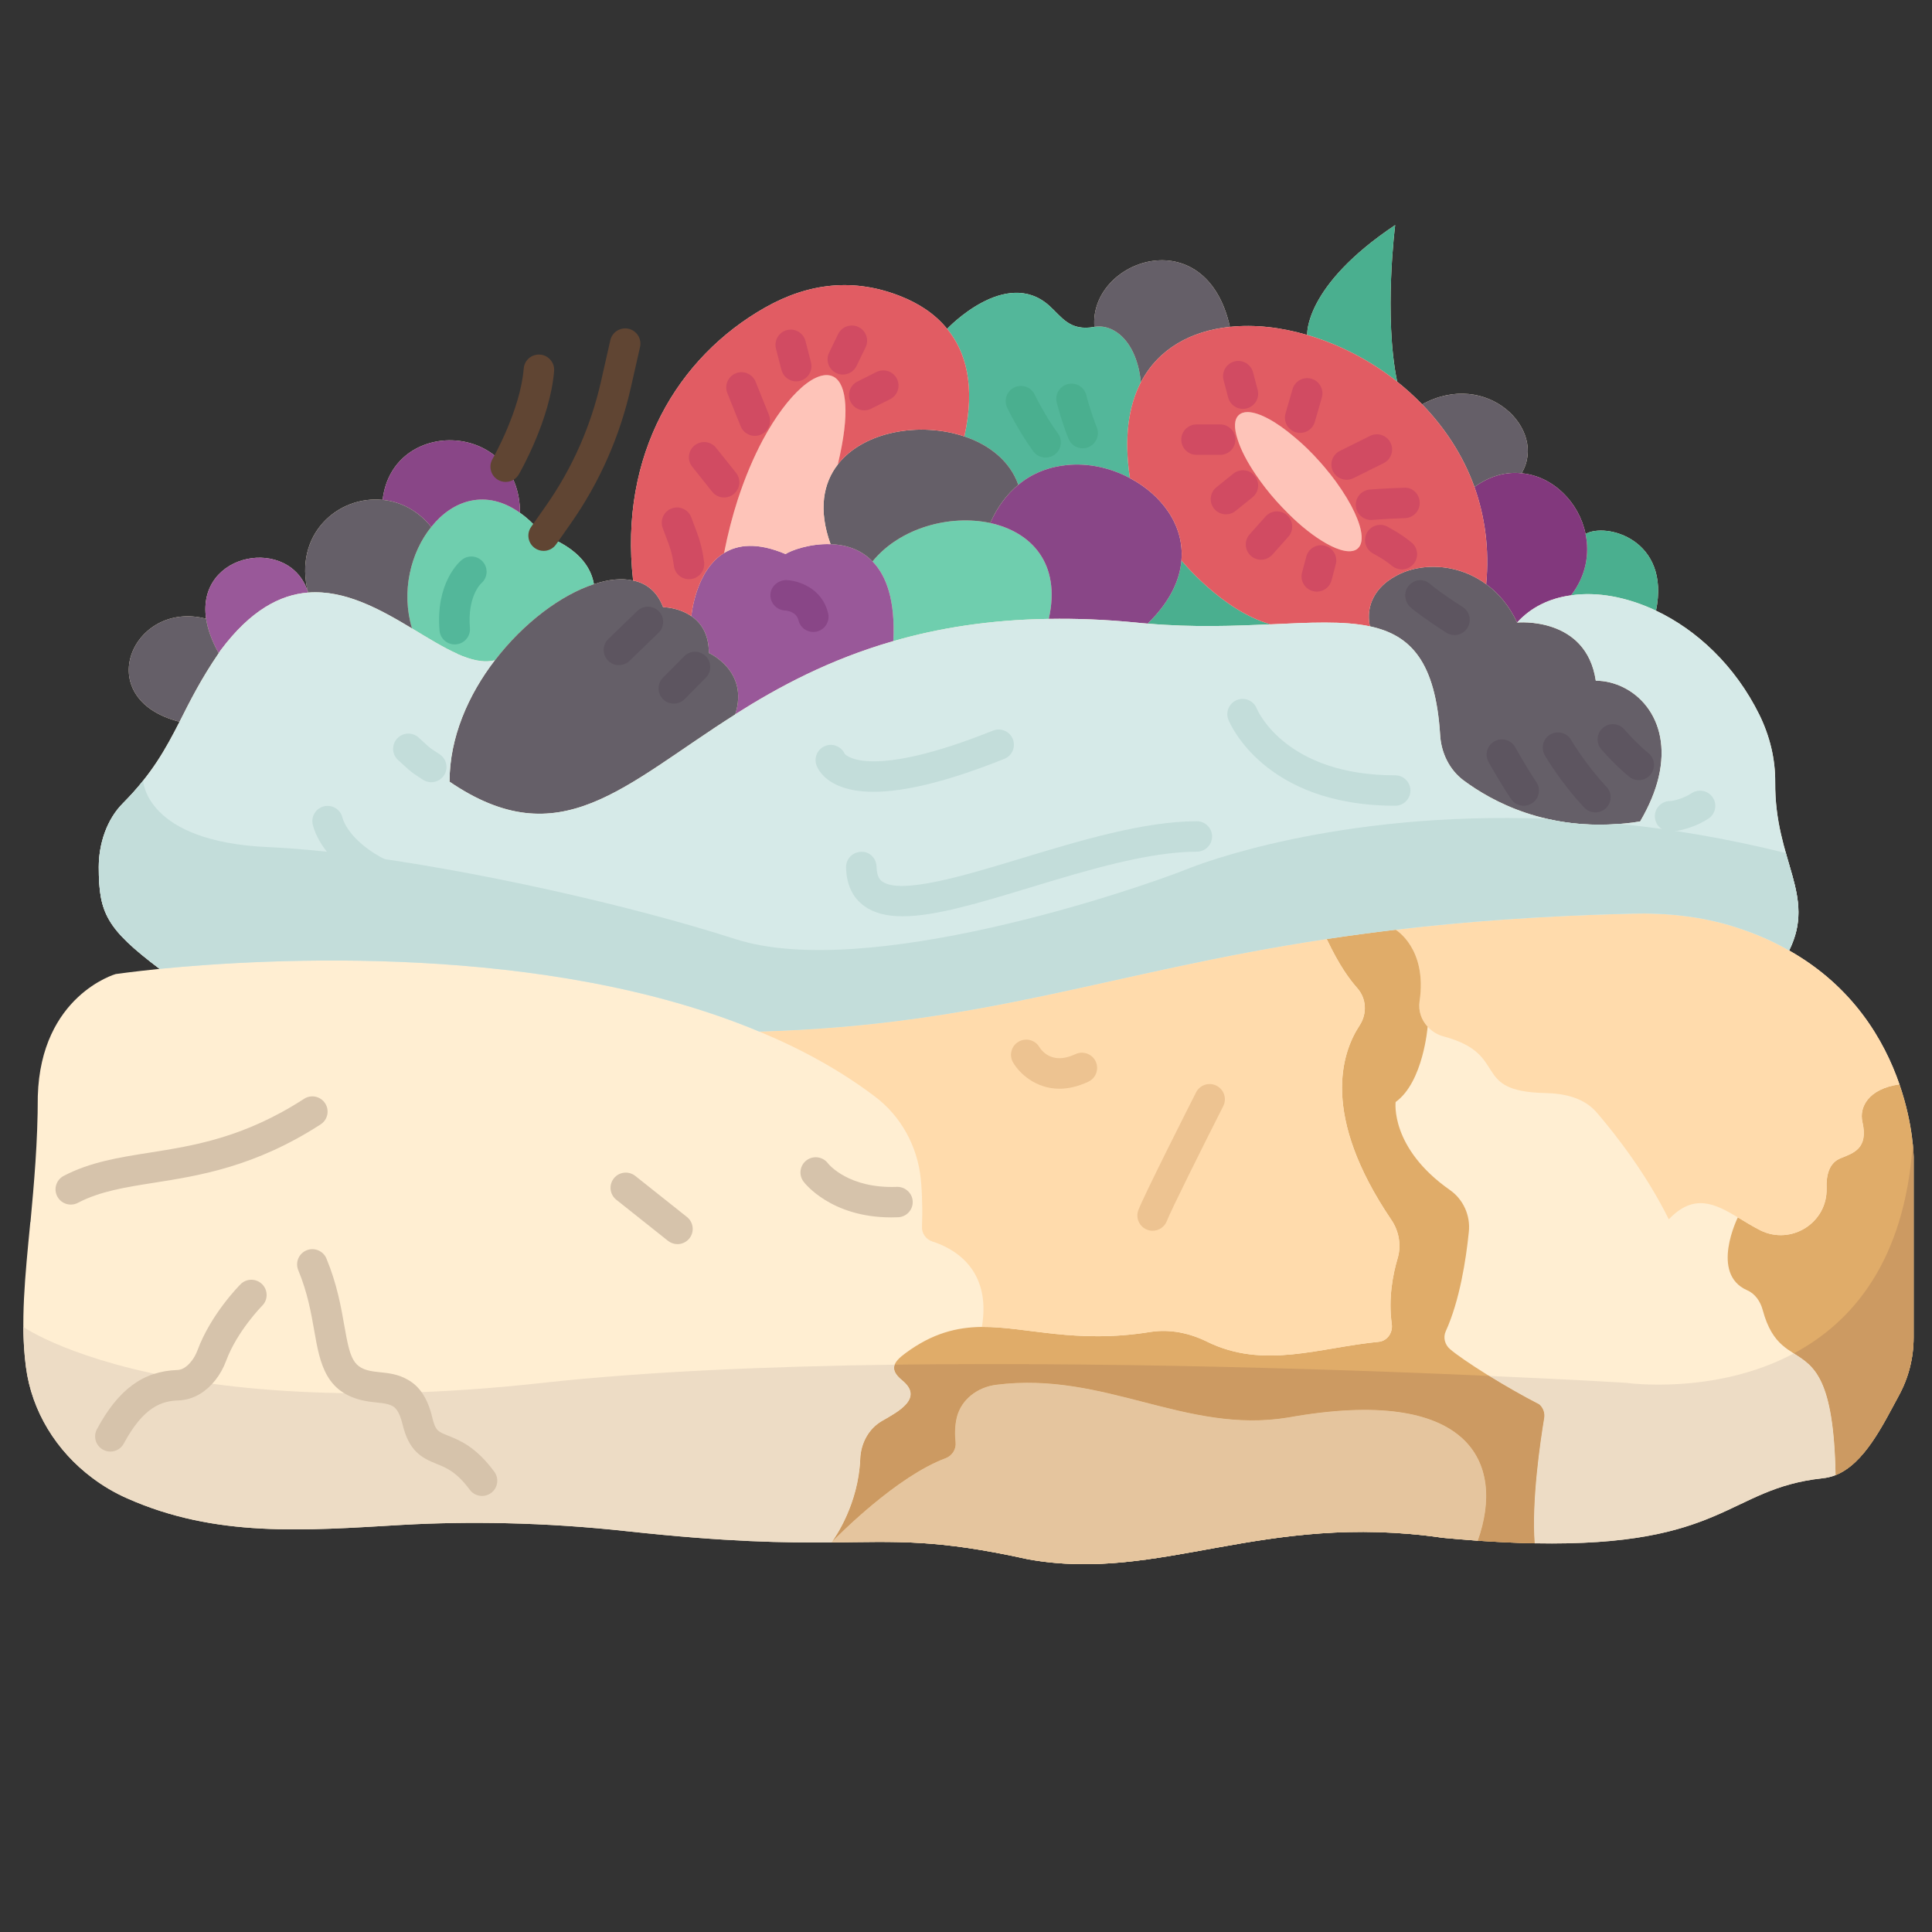 <svg xmlns="http://www.w3.org/2000/svg" xmlns:xlink="http://www.w3.org/1999/xlink" width="500" zoomAndPan="magnify" viewBox="0 0 375 375" height="500" preserveAspectRatio="xMidYMid meet" version="1.0"><rect x="0" y="0" width="375" height="375" fill="#333333" stroke="none"/><defs><clipPath id="50948703d3"><path d="M 4 43 L 371.434 43 L 371.434 304 L 4 304 Z M 4 43 " clip-rule="nonzero"/></clipPath><clipPath id="7f7c86dd2a"><path d="M 335 210 L 371.434 210 L 371.434 287 L 335 287 Z M 335 210 " clip-rule="nonzero"/></clipPath><clipPath id="b1cc858ce1"><path d="M 348 221 L 371.434 221 L 371.434 287 L 348 287 Z M 348 221 " clip-rule="nonzero"/></clipPath></defs><g clip-path="url(#50948703d3)"><path fill="#ffeed2" d="M 368.684 210.473 C 365.754 201.969 359.719 191.512 347.262 184.484 L 347.289 184.453 C 352.586 173.672 344.449 167.203 344.566 151.816 C 344.598 147.27 343.504 142.867 341.52 138.789 C 336.754 129.102 329.238 122.223 321.43 118.531 C 324.297 104.617 311.633 101.367 307.758 103.645 C 306.516 97.5 301.426 92.418 295.359 91.859 L 295.359 91.828 C 300.391 83.324 288.586 71.625 276.039 78.48 C 274.5 76.883 272.871 75.438 271.188 74.078 C 268.551 61.289 270.801 43.688 270.801 43.688 C 253.02 55.559 253.727 65.012 253.727 65.012 C 248.578 63.504 243.43 62.941 238.727 63.445 C 234.051 42.414 211.355 50.48 212.422 63.445 C 207.598 64.332 206.117 61.523 203.633 59.309 C 195.172 51.777 183.836 63.828 183.836 63.828 C 181.41 60.816 178.156 58.836 174.902 57.539 C 165.848 53.906 157 54.879 148.508 59.695 C 131.555 69.293 120.133 88.195 122.883 112.652 L 122.883 112.68 C 120.695 112.18 118.09 112.445 115.281 113.391 C 114.098 106.359 105.516 103.969 105.516 103.969 C 105.16 103.555 104.836 103.141 104.48 102.758 C 103.297 101.43 102.113 100.363 100.93 99.539 C 100.93 81.727 76.191 80.754 74.27 96.996 L 74.27 97.027 C 65.656 96.141 56.898 103.672 59.801 115.016 C 56.457 103.938 38.082 107.039 40.004 120.094 C 25.711 116.375 17.367 135.66 34.855 140.09 C 32.133 145.406 29.5 150.223 23.879 155.891 C 20.711 159.051 19.172 163.809 19.172 168.297 C 19.172 177.188 20.621 180.23 30.98 188.055 C 25.562 188.617 22.457 189.062 22.457 189.062 C 22.457 189.062 7.898 193.195 7.336 212.777 C 7.336 221.727 6.598 229.762 5.918 237.176 L 5.887 237.203 C 4.883 247.629 3.906 256.785 5.031 265.293 C 6.152 273.977 10.977 281.656 17.871 286.824 C 19.973 288.418 22.281 289.777 24.707 290.84 C 41.867 298.461 58.941 297.102 78.055 295.98 C 84.773 295.598 91.52 295.508 98.234 295.656 C 106.137 295.832 114.008 296.363 121.848 297.223 C 141.082 299.316 152.473 299.465 161.379 299.375 C 174.133 299.258 181.648 298.699 199.551 302.656 C 225.262 307.262 244.91 293.383 280.094 298.492 C 282.461 298.699 284.68 298.902 286.84 299.051 C 290.863 299.316 294.504 299.496 297.875 299.555 C 334.891 300.262 335.336 288.949 353.68 286.941 C 354.598 286.855 355.457 286.648 356.285 286.32 C 361.848 284.105 365.398 276.723 368.535 270.934 C 370.457 267.449 371.434 263.551 371.434 259.594 L 371.434 224.652 C 371.434 224.652 371.434 218.418 368.684 210.473 Z M 368.684 210.473 " fill-opacity="1" fill-rule="nonzero"/></g><path fill="#4aaf8f" d="M 246.539 121.156 L 246.539 121.188 C 239.555 121.484 231.594 121.809 222.746 121.039 C 227.008 116.906 228.992 112.68 229.316 108.781 C 229.316 108.781 237.246 118.527 246.539 121.156 Z M 246.539 121.156 " fill-opacity="1" fill-rule="nonzero"/><path fill="#4aaf8f" d="M 307.758 103.645 C 311.633 101.367 324.297 104.617 321.43 118.527 C 315.805 115.871 310.008 114.809 304.977 115.547 L 304.977 115.516 C 307.875 111.707 308.559 107.453 307.758 103.645 Z M 307.758 103.645 " fill-opacity="1" fill-rule="nonzero"/><path fill="#4aaf8f" d="M 270.801 43.688 C 270.801 43.688 268.551 61.289 271.188 74.078 C 265.859 69.855 259.793 66.781 253.727 65.012 C 253.727 65.012 253.02 55.559 270.801 43.688 Z M 270.801 43.688 " fill-opacity="1" fill-rule="nonzero"/><path fill="#53b79a" d="M 207.125 90.262 C 203.75 90.59 200.438 91.77 197.656 94.102 C 196.027 89.465 192.004 86.336 187.18 84.711 C 189.371 74.816 187.449 68.23 183.836 63.828 C 183.836 63.828 195.172 51.777 203.633 59.309 C 206.117 61.523 207.598 64.332 212.422 63.445 C 216.148 62.797 220.648 66.191 221.445 74.195 C 219.051 78.805 218.133 84.945 219.316 92.773 L 219.316 92.805 C 215.617 90.824 211.297 89.852 207.125 90.262 Z M 207.125 90.262 " fill-opacity="1" fill-rule="nonzero"/><path fill="#6fceae" d="M 88.738 126.887 C 86.016 125.676 83.086 123.848 79.98 121.984 C 77.82 114.867 79.711 107.219 83.707 102.285 C 87.852 97.059 94.359 94.84 100.93 99.539 C 102.113 100.363 103.297 101.43 104.48 102.758 C 104.836 103.141 105.16 103.555 105.516 103.969 C 105.516 103.969 114.098 106.359 115.277 113.391 C 108.918 115.457 101.609 120.922 96.074 128.156 L 96.047 128.156 C 93.855 128.719 91.402 128.098 88.738 126.918 Z M 88.738 126.887 " fill-opacity="1" fill-rule="nonzero"/><path fill="#6fceae" d="M 192.211 101.516 C 200.082 103.23 206 109.285 203.574 120.094 L 203.574 120.125 C 192.004 120.301 182.094 121.926 173.395 124.438 C 173.809 116.492 172.031 111.734 169.367 108.988 L 169.367 108.961 C 174.695 102.434 184.398 99.832 192.211 101.516 Z M 192.211 101.516 " fill-opacity="1" fill-rule="nonzero"/><path fill="#82387d" d="M 307.758 103.645 C 308.559 107.453 307.875 111.707 304.977 115.516 L 304.977 115.547 C 300.805 116.105 297.164 117.852 294.473 120.832 C 292.934 117.555 290.832 115.102 288.465 113.391 C 289.117 106.508 288.199 100.188 286.188 94.516 C 289.266 92.301 292.43 91.535 295.359 91.859 C 301.426 92.418 306.516 97.5 307.758 103.645 Z M 307.758 103.645 " fill-opacity="1" fill-rule="nonzero"/><path fill="#894687" d="M 219.316 92.805 C 225.469 96.051 229.91 101.961 229.316 108.781 C 228.992 112.68 227.008 116.906 222.746 121.039 C 222.008 120.98 221.238 120.922 220.469 120.832 C 214.461 120.242 208.871 120.035 203.574 120.125 L 203.574 120.094 C 206 109.285 200.082 103.23 192.211 101.516 C 193.602 98.328 195.496 95.875 197.656 94.102 C 200.438 91.77 203.75 90.59 207.125 90.262 C 211.297 89.852 215.617 90.824 219.316 92.805 Z M 219.316 92.805 " fill-opacity="1" fill-rule="nonzero"/><path fill="#995899" d="M 169.367 108.988 C 172.031 111.734 173.809 116.492 173.395 124.438 C 160.996 128.012 151.141 133.297 142.707 138.645 C 145.43 130.227 137.59 126.742 137.59 126.742 C 137.59 123.02 136.02 120.832 134.188 119.594 C 134.215 119.445 134.957 110.789 140.547 107.336 C 143.242 105.68 147.059 105.238 152.473 107.543 C 153.539 106.832 157.207 105.473 161.203 105.621 C 164.043 105.711 167.062 106.566 169.367 108.988 Z M 169.367 108.988 " fill-opacity="1" fill-rule="nonzero"/><path fill="#995899" d="M 40.004 120.094 C 38.082 107.039 56.457 103.938 59.801 115.016 C 54.297 115.457 48.613 118.5 42.875 126.148 C 42.727 126.355 42.578 126.562 42.461 126.77 L 42.43 126.742 C 41.07 124.316 40.301 122.074 40.004 120.094 Z M 40.004 120.094 " fill-opacity="1" fill-rule="nonzero"/><path fill="#894687" d="M 100.93 99.539 C 94.359 94.84 87.852 97.059 83.707 102.285 L 83.68 102.254 C 81.043 99.008 77.672 97.352 74.27 97.027 L 74.27 96.996 C 76.191 80.754 100.93 81.727 100.93 99.539 Z M 100.93 99.539 " fill-opacity="1" fill-rule="nonzero"/><path fill="#655f68" d="M 276.039 78.48 C 288.586 71.625 300.391 83.324 295.359 91.828 L 295.359 91.859 C 292.43 91.535 289.266 92.301 286.188 94.516 C 283.969 88.344 280.387 82.969 276.039 78.48 Z M 276.039 78.48 " fill-opacity="1" fill-rule="nonzero"/><path fill="#655f68" d="M 212.422 63.445 C 211.355 50.48 234.051 42.414 238.727 63.445 C 231.211 64.215 224.848 67.668 221.445 74.195 C 220.648 66.191 216.148 62.797 212.422 63.445 Z M 212.422 63.445 " fill-opacity="1" fill-rule="nonzero"/><path fill="#655f68" d="M 197.656 94.102 C 195.496 95.875 193.602 98.328 192.211 101.516 C 184.398 99.832 174.695 102.434 169.367 108.961 L 169.367 108.988 C 167.062 106.566 164.043 105.711 161.203 105.621 L 161.203 105.594 C 158.805 98.945 159.781 93.809 162.621 90.145 C 167.684 83.648 178.688 81.848 187.18 84.711 C 192.004 86.336 196.027 89.465 197.656 94.102 Z M 197.656 94.102 " fill-opacity="1" fill-rule="nonzero"/><path fill="#655f68" d="M 42.43 126.742 L 42.461 126.77 C 38.969 131.879 36.867 136.102 34.855 140.09 C 17.367 135.66 25.711 116.375 40.004 120.094 C 40.301 122.074 41.07 124.316 42.43 126.742 Z M 42.43 126.742 " fill-opacity="1" fill-rule="nonzero"/><path fill="#655f68" d="M 83.68 102.254 L 83.707 102.285 C 79.711 107.219 77.82 114.867 79.98 121.984 C 73.824 118.293 66.988 114.453 59.801 115.016 C 56.898 103.672 65.656 96.141 74.27 97.027 C 77.672 97.352 81.043 99.008 83.68 102.254 Z M 83.68 102.254 " fill-opacity="1" fill-rule="nonzero"/><path fill="#655f68" d="M 137.59 126.742 C 137.59 126.742 145.43 130.227 142.707 138.645 L 142.707 138.672 C 121.051 152.379 108.738 166.348 87.258 151.727 L 87.258 151.699 C 87.258 143.133 90.898 134.863 96.047 128.156 L 96.074 128.156 C 101.609 120.922 108.918 115.457 115.277 113.391 C 118.09 112.445 120.695 112.18 122.883 112.68 C 125.547 113.211 127.59 114.895 128.711 117.852 C 128.711 117.852 131.672 117.852 134.188 119.594 C 136.02 120.832 137.59 123.02 137.59 126.742 Z M 137.59 126.742 " fill-opacity="1" fill-rule="nonzero"/><path fill="#655f68" d="M 315.512 159.82 C 300.242 161.355 289.621 155.598 284.059 151.461 C 281.305 149.395 279.738 146.117 279.531 142.691 C 278.641 128.512 273.906 123.285 265.891 121.57 C 265 117.289 267.219 113.805 270.832 111.855 C 272.074 111.145 273.523 110.613 275.062 110.316 C 279.293 109.492 284.293 110.316 288.465 113.391 C 290.832 115.102 292.934 117.555 294.473 120.832 C 294.473 120.832 307.875 119.535 309.742 132.117 C 317.051 132.176 324.711 139.176 321.93 150.902 C 321.309 153.5 320.156 156.363 318.352 159.438 C 317.375 159.613 316.43 159.73 315.512 159.82 Z M 315.512 159.82 " fill-opacity="1" fill-rule="nonzero"/><path fill="#fec4b9" d="M 242.188 79.984 C 244.379 80.016 247.723 81.816 251.273 84.859 C 252.93 86.219 254.617 87.871 256.242 89.703 C 256.863 90.41 257.484 91.121 258.02 91.828 L 258.047 91.828 C 259.793 94.043 261.215 96.199 262.277 98.18 C 263.227 99.98 263.879 101.637 264.145 102.992 C 264.469 104.559 264.293 105.77 263.551 106.449 C 262.398 107.484 260.09 107.012 257.309 105.414 C 255.09 104.145 252.574 102.195 250.09 99.715 C 249.32 98.945 248.551 98.148 247.781 97.293 C 246.242 95.578 244.91 93.836 243.785 92.184 C 242.07 89.672 240.855 87.309 240.234 85.332 C 239.496 83.086 239.523 81.375 240.473 80.547 C 240.887 80.164 241.477 79.984 242.188 79.984 Z M 242.188 79.984 " fill-opacity="1" fill-rule="nonzero"/><path fill="#fec4b9" d="M 164.07 78.539 C 164.25 81.312 163.805 85.152 162.621 90.145 C 159.781 93.809 158.805 98.945 161.203 105.594 L 161.203 105.621 C 157.207 105.473 153.539 106.832 152.473 107.543 C 147.059 105.238 143.242 105.68 140.547 107.336 C 141.258 103.645 142.176 100.156 143.211 96.938 C 144.633 92.598 146.289 88.727 148.035 85.449 C 150.52 80.812 153.184 77.328 155.609 75.199 C 158.094 73.016 160.344 72.277 161.914 73.191 C 163.125 73.93 163.895 75.672 164.07 78.539 Z M 164.07 78.539 " fill-opacity="1" fill-rule="nonzero"/><path fill="#e15c63" d="M 270.832 111.855 C 267.219 113.805 265 117.289 265.891 121.57 C 260.742 120.48 254.23 120.832 246.539 121.188 L 246.539 121.156 C 237.246 118.527 229.316 108.781 229.316 108.781 C 229.91 101.961 225.469 96.051 219.316 92.805 L 219.316 92.773 C 218.133 84.945 219.051 78.805 221.445 74.195 C 224.848 67.668 231.211 64.215 238.727 63.445 C 243.43 62.941 248.578 63.504 253.727 65.012 C 259.793 66.781 265.859 69.855 271.188 74.078 C 272.871 75.438 274.5 76.883 276.039 78.48 C 280.387 82.969 283.969 88.344 286.188 94.516 C 288.199 100.188 289.117 106.508 288.465 113.391 C 284.293 110.316 279.293 109.492 275.062 110.316 C 273.523 110.613 272.074 111.145 270.832 111.855 Z M 250.09 99.715 C 252.574 102.195 255.09 104.145 257.309 105.414 C 260.09 107.012 262.398 107.484 263.551 106.449 C 264.293 105.77 264.469 104.559 264.145 102.992 C 263.879 101.637 263.227 99.98 262.277 98.18 C 261.215 96.199 259.793 94.043 258.047 91.828 L 258.02 91.828 C 257.484 91.121 256.863 90.41 256.242 89.703 C 254.617 87.871 252.93 86.219 251.273 84.859 C 247.723 81.816 244.379 80.016 242.188 79.984 C 241.477 79.984 240.887 80.164 240.473 80.547 C 239.523 81.375 239.496 83.086 240.234 85.332 C 240.855 87.309 242.07 89.672 243.785 92.184 C 244.91 93.836 246.242 95.578 247.781 97.293 C 248.551 98.148 249.32 98.945 250.09 99.715 Z M 250.09 99.715 " fill-opacity="1" fill-rule="nonzero"/><path fill="#e15c63" d="M 164.07 78.539 C 163.895 75.672 163.125 73.93 161.914 73.191 C 160.344 72.277 158.094 73.016 155.609 75.199 C 153.184 77.328 150.52 80.812 148.035 85.449 C 146.289 88.727 144.633 92.598 143.211 96.938 C 142.176 100.156 141.258 103.645 140.547 107.336 C 134.957 110.789 134.215 119.445 134.188 119.594 C 131.672 117.852 128.711 117.852 128.711 117.852 C 127.59 114.895 125.547 113.211 122.883 112.68 L 122.883 112.652 C 120.133 88.195 131.555 69.293 148.508 59.695 C 157 54.879 165.848 53.906 174.902 57.539 C 178.156 58.836 181.41 60.816 183.836 63.828 C 187.449 68.23 189.371 74.816 187.18 84.711 C 178.688 81.848 167.684 83.648 162.621 90.145 C 163.805 85.152 164.25 81.312 164.07 78.539 Z M 164.07 78.539 " fill-opacity="1" fill-rule="nonzero"/><g clip-path="url(#7f7c86dd2a)"><path fill="#e0ac69" d="M 371.434 224.652 L 371.434 259.594 C 371.434 263.551 370.457 267.449 368.535 270.934 C 365.398 276.723 361.848 284.105 356.285 286.32 C 355.723 255.898 346.016 268.629 342.141 254.277 C 341.695 252.621 340.691 251.117 339.121 250.438 C 331.844 247.246 337.316 236.289 337.316 236.289 C 338.738 237.145 340.16 238.031 341.668 238.801 C 347.676 241.781 354.746 237.32 354.539 230.617 C 354.449 228.137 355.012 225.684 357.289 224.801 C 359.777 223.793 362.676 222.938 361.492 217.77 C 360.84 214.965 362.586 211.332 368.684 210.473 C 371.434 218.418 371.434 224.652 371.434 224.652 Z M 371.434 224.652 " fill-opacity="1" fill-rule="nonzero"/></g><path fill="#ffdbac" d="M 347.262 184.484 C 359.719 191.512 365.754 201.969 368.684 210.473 C 362.586 211.332 360.84 214.965 361.492 217.77 C 362.676 222.938 359.777 223.793 357.289 224.801 C 355.012 225.684 354.449 228.137 354.539 230.617 C 354.746 237.32 347.676 241.781 341.668 238.801 C 340.16 238.031 338.738 237.145 337.316 236.289 C 332.879 233.629 328.766 231.562 323.914 236.672 C 319.652 228.078 313.973 220.664 309.977 215.996 C 307.492 213.074 303.734 212.246 299.887 212.156 C 285.27 211.832 293.172 204.684 280.301 201.199 C 279.027 200.875 277.934 200.195 277.105 199.281 C 275.891 197.98 275.27 196.238 275.535 194.379 C 277.074 184.07 270.891 180.465 270.891 180.465 C 284.059 178.902 299.027 177.777 316.695 177.336 C 323.527 177.156 330.395 177.867 336.902 179.965 C 340.781 181.203 344.211 182.711 347.262 184.484 Z M 347.262 184.484 " fill-opacity="1" fill-rule="nonzero"/><path fill="#d6eae8" d="M 87.258 151.699 L 87.258 151.727 C 108.738 166.348 121.051 152.379 142.707 138.672 L 142.707 138.645 C 151.141 133.297 160.996 128.012 173.395 124.438 C 182.094 121.926 192.004 120.301 203.574 120.125 C 208.871 120.035 214.461 120.242 220.469 120.832 C 221.238 120.922 222.008 120.98 222.746 121.039 C 231.594 121.809 239.555 121.484 246.539 121.188 C 254.23 120.832 260.742 120.48 265.891 121.57 C 273.906 123.285 278.641 128.512 279.531 142.691 C 279.738 146.117 281.305 149.395 284.059 151.461 C 289.621 155.598 300.242 161.355 315.512 159.82 C 316.43 159.73 317.375 159.613 318.352 159.438 C 320.156 156.363 321.309 153.5 321.93 150.902 C 324.711 139.176 317.051 132.176 309.742 132.117 C 307.875 119.535 294.473 120.832 294.473 120.832 C 297.164 117.852 300.805 116.105 304.977 115.547 C 310.008 114.809 315.805 115.871 321.43 118.527 C 329.238 122.223 336.754 129.102 341.52 138.789 C 343.504 142.867 344.598 147.27 344.566 151.816 C 344.449 167.203 352.586 173.672 347.289 184.453 L 347.262 184.484 C 344.211 182.711 340.781 181.203 336.902 179.965 C 330.395 177.867 323.527 177.156 316.695 177.336 C 299.027 177.777 284.059 178.902 270.891 180.465 C 266.215 181.027 261.777 181.617 257.516 182.266 C 215.145 188.676 191.5 198.957 147.441 200.227 L 147.441 200.254 C 106.02 182.887 51.691 186.02 30.98 188.055 C 20.621 180.23 19.172 177.188 19.172 168.297 C 19.172 163.809 20.711 159.051 23.879 155.891 C 29.5 150.223 32.133 145.406 34.855 140.09 C 36.867 136.102 38.969 131.879 42.461 126.77 C 42.578 126.562 42.727 126.355 42.875 126.148 C 48.613 118.5 54.297 115.457 59.801 115.016 C 66.988 114.453 73.824 118.293 79.98 121.984 C 83.086 123.848 86.016 125.676 88.738 126.887 L 88.738 126.918 C 91.402 128.098 93.855 128.719 96.047 128.156 C 90.898 134.863 87.258 143.133 87.258 151.699 Z M 87.258 151.699 " fill-opacity="1" fill-rule="nonzero"/><path fill="#e0ac69" d="M 298.762 272.59 C 299.531 273.266 299.887 274.27 299.711 275.277 C 298.969 279.766 297.254 291.344 297.875 299.555 C 294.504 299.496 290.863 299.316 286.84 299.051 C 292.254 283.871 285.27 268.809 250.027 275.129 C 230.145 278.406 214.434 266.09 193.367 268.777 C 189.754 269.223 186.559 271.613 185.703 275.129 C 185.289 276.84 185.316 278.582 185.465 279.914 C 185.613 281.27 184.844 282.512 183.57 283.016 C 173.746 286.676 162.121 298.609 161.41 299.348 C 161.852 298.758 166.617 292.199 166.973 283.191 C 167.09 280.148 168.598 277.312 171.203 275.809 C 174.34 274.004 179.398 271.379 175.078 267.891 C 172.562 265.824 173.363 264.406 175.73 262.664 C 180.996 258.766 185.703 257.613 190.586 257.555 C 199.312 257.496 208.754 260.891 223.309 258.527 C 227.066 257.938 230.887 258.734 234.289 260.418 C 245.324 265.855 256.152 261.543 267.574 260.449 C 269.234 260.301 270.355 258.734 270.148 257.051 C 269.441 252 270.355 247.363 271.273 244.262 C 272.043 241.723 271.539 238.918 270.031 236.73 C 256.332 216.469 260.387 204.359 263.906 199.016 C 265.387 196.738 265.238 193.844 263.461 191.809 C 261.953 190.094 260 187.496 257.516 182.266 C 261.777 181.617 266.215 181.027 270.891 180.465 C 270.891 180.465 277.074 184.07 275.535 194.379 C 275.27 196.238 275.891 197.98 277.102 199.281 C 277.102 199.281 276.273 210.031 270.891 213.898 C 270.891 213.898 269.766 222.82 281.453 231 C 284.059 232.832 285.449 235.992 285.094 239.152 C 284.559 244.469 283.316 252.473 280.625 258.383 C 280.062 259.594 280.445 261.039 281.484 261.895 C 283.879 263.965 292.281 269.309 298.762 272.59 Z M 298.762 272.59 " fill-opacity="1" fill-rule="nonzero"/><path fill="#ffdbac" d="M 250.027 275.129 C 285.27 268.809 292.254 283.871 286.84 299.051 C 284.68 298.902 282.461 298.699 280.094 298.492 C 244.91 293.383 225.262 307.262 199.551 302.656 C 181.648 298.699 174.133 299.258 161.379 299.375 C 161.379 299.375 161.379 299.375 161.41 299.348 C 162.121 298.609 173.746 286.676 183.57 283.016 C 184.844 282.512 185.613 281.27 185.465 279.914 C 185.316 278.582 185.289 276.84 185.703 275.129 C 186.559 271.613 189.754 269.223 193.367 268.777 C 214.434 266.09 230.145 278.406 250.027 275.129 Z M 250.027 275.129 " fill-opacity="1" fill-rule="nonzero"/><path fill="#ffdbac" d="M 178.984 233.512 C 178.957 231.77 178.867 230.203 178.719 228.785 C 178.066 222.465 174.871 216.617 169.781 212.809 C 163.066 207.727 155.492 203.594 147.441 200.254 L 147.441 200.227 C 191.5 198.957 215.145 188.676 257.516 182.266 C 260 187.496 261.953 190.094 263.461 191.809 C 265.238 193.844 265.387 196.738 263.906 199.016 C 260.387 204.359 256.332 216.469 270.031 236.73 C 271.539 238.918 272.043 241.723 271.273 244.262 C 270.355 247.363 269.441 252 270.148 257.051 C 270.355 258.734 269.234 260.301 267.574 260.449 C 256.152 261.543 245.324 265.855 234.289 260.418 C 230.887 258.734 227.066 257.938 223.309 258.527 C 208.754 260.891 199.312 257.496 190.586 257.555 C 192.508 246.152 184.902 242.227 180.996 240.984 C 179.727 240.57 178.867 239.391 178.957 238.031 C 179.016 236.438 179.043 234.93 178.984 233.512 Z M 178.984 233.512 " fill-opacity="1" fill-rule="nonzero"/><path fill="#c3ddda" d="M 68.023 165.844 C 91.695 168.828 122.262 175.68 142.707 182.266 C 168.125 190.449 220.172 172.785 230.59 168.621 C 232.188 167.973 259.023 157.34 300.301 158.934 C 304.355 159.879 309.031 160.324 314.238 159.91 C 314.27 159.91 314.297 159.91 314.328 159.91 C 324.445 160.941 335.277 162.746 346.637 165.578 C 348.562 172.434 350.664 177.57 347.289 184.453 L 347.262 184.484 C 344.211 182.711 340.781 181.203 336.902 179.965 C 330.395 177.867 323.527 177.156 316.695 177.336 C 299.027 177.777 284.059 178.902 270.891 180.465 C 266.215 181.027 261.777 181.617 257.516 182.266 C 215.145 188.676 191.5 198.957 147.441 200.227 L 147.441 200.254 C 106.02 182.887 51.691 186.02 30.98 188.055 C 20.621 180.23 19.172 177.188 19.172 168.297 C 19.172 163.809 20.711 159.051 23.879 155.891 C 25.387 154.387 26.66 152.938 27.785 151.52 C 27.785 151.52 28.168 163.395 52.164 164.43 C 56.871 164.633 62.254 165.137 68.023 165.844 Z M 68.023 165.844 " fill-opacity="1" fill-rule="nonzero"/><g clip-path="url(#b1cc858ce1)"><path fill="#cc9a62" d="M 368.535 270.934 C 365.398 276.723 361.848 284.105 356.285 286.32 C 355.93 267.301 352.023 265.145 348.176 262.695 C 359.48 256.668 369.719 244.855 371.258 221.992 C 371.434 223.676 371.434 224.652 371.434 224.652 L 371.434 259.594 C 371.434 263.551 370.457 267.449 368.535 270.934 Z M 368.535 270.934 " fill-opacity="1" fill-rule="nonzero"/></g><path fill="#eddcc5" d="M 348.176 262.695 C 352.023 265.145 355.93 267.301 356.285 286.32 C 355.457 286.648 354.598 286.855 353.68 286.941 C 335.336 288.949 334.891 300.262 297.875 299.555 C 297.254 291.344 298.969 279.766 299.711 275.277 C 299.887 274.27 299.531 273.266 298.762 272.586 C 295.656 270.992 292.137 268.984 289.027 267.066 C 305.332 267.773 315.512 268.395 315.512 268.395 C 315.512 268.395 332.82 270.906 348.176 262.695 Z M 348.176 262.695 " fill-opacity="1" fill-rule="nonzero"/><path fill="#e5c59e" d="M 161.496 299.258 C 162.859 297.871 174.043 286.559 183.57 283.016 C 184.844 282.512 185.613 281.27 185.465 279.914 C 185.316 278.582 185.289 276.84 185.703 275.129 C 186.559 271.613 189.754 269.223 193.367 268.777 C 214.434 266.09 230.145 278.406 250.027 275.129 C 285.27 268.809 292.254 283.871 286.84 299.051 C 284.68 298.902 282.461 298.699 280.094 298.492 C 244.91 293.383 225.262 307.262 199.551 302.656 C 181.648 298.699 174.133 299.258 161.379 299.375 C 161.379 299.375 161.379 299.375 161.41 299.348 C 161.438 299.316 161.438 299.289 161.496 299.258 Z M 161.496 299.258 " fill-opacity="1" fill-rule="nonzero"/><path fill="#cc9a62" d="M 175.078 267.891 C 173.688 266.738 173.305 265.793 173.66 264.879 C 197.922 264.582 222.867 264.91 244.91 265.5 C 261.863 265.941 277.074 266.531 289.027 267.066 C 292.137 268.984 295.656 270.992 298.762 272.59 C 299.531 273.266 299.887 274.27 299.711 275.277 C 298.969 279.766 297.254 291.344 297.875 299.555 C 294.504 299.496 290.863 299.316 286.84 299.051 C 292.254 283.871 285.27 268.809 250.027 275.129 C 230.145 278.406 214.434 266.09 193.367 268.777 C 189.754 269.223 186.559 271.613 185.703 275.129 C 185.289 276.84 185.316 278.582 185.465 279.914 C 185.613 281.27 184.844 282.512 183.57 283.016 C 174.043 286.559 162.859 297.871 161.496 299.258 C 162.207 298.285 166.617 291.875 166.973 283.191 C 167.09 280.148 168.598 277.312 171.203 275.809 C 174.34 274.004 179.398 271.375 175.078 267.891 Z M 175.078 267.891 " fill-opacity="1" fill-rule="nonzero"/><path fill="#eddcc5" d="M 175.078 267.891 C 173.688 266.738 173.305 265.793 173.66 264.879 C 149.039 265.203 125.102 266.238 105.516 268.395 C 95.367 269.516 86.074 270.137 77.641 270.344 C 61.129 270.758 47.816 269.695 37.312 268.012 C 14.023 264.258 4.527 257.555 4.527 257.555 C 4.555 260.184 4.703 262.781 5.027 265.293 C 6.152 273.977 10.977 281.656 17.871 286.824 C 19.973 288.418 22.281 289.777 24.707 290.84 C 41.867 298.461 58.941 297.102 78.055 295.98 C 84.773 295.598 91.52 295.508 98.234 295.656 C 106.137 295.832 114.008 296.363 121.848 297.223 C 141.082 299.316 152.473 299.465 161.379 299.375 C 161.379 299.375 161.379 299.375 161.41 299.348 C 161.438 299.316 161.438 299.289 161.496 299.258 C 162.207 298.285 166.617 291.875 166.973 283.191 C 167.09 280.148 168.598 277.312 171.203 275.809 C 174.34 274.004 179.398 271.375 175.078 267.891 Z M 175.078 267.891 " fill-opacity="1" fill-rule="nonzero"/><path fill="#d6c3ab" d="M 174.078 230.371 C 164.738 230.723 160.879 226.031 160.688 225.785 C 159.703 224.5 157.867 224.238 156.566 225.203 C 155.254 226.176 154.98 228.027 155.953 229.336 C 156.172 229.633 161.277 236.297 172.992 236.297 C 173.426 236.297 173.871 236.289 174.324 236.27 C 175.957 236.199 177.227 234.824 177.156 233.191 C 177.09 231.562 175.652 230.312 174.078 230.371 Z M 174.078 230.371 " fill-opacity="1" fill-rule="nonzero"/><path fill="#d6c3ab" d="M 123.309 228.246 C 122.031 227.234 120.168 227.441 119.148 228.715 C 118.133 229.988 118.344 231.852 119.621 232.867 L 129.652 240.84 C 130.195 241.27 130.848 241.484 131.496 241.484 C 132.363 241.484 133.227 241.102 133.812 240.371 C 134.828 239.094 134.617 237.234 133.34 236.219 Z M 123.309 228.246 " fill-opacity="1" fill-rule="nonzero"/><path fill="#d6c3ab" d="M 46.699 249.262 C 46.465 249.496 40.914 255.09 38.328 262.105 C 37.777 263.574 36.812 264.844 35.777 265.488 C 35.328 265.762 34.871 265.906 34.398 265.918 C 27.762 266.152 22.957 269.695 18.816 277.398 C 18.043 278.836 18.582 280.629 20.023 281.398 C 20.469 281.637 20.949 281.75 21.418 281.75 C 22.473 281.75 23.496 281.188 24.027 280.195 C 27.883 273.031 31.391 271.938 34.586 271.824 C 36.074 271.781 37.508 271.352 38.875 270.527 C 41.078 269.16 42.852 266.902 43.879 264.164 C 46.012 258.383 50.84 253.492 50.891 253.441 C 52.039 252.289 52.039 250.418 50.883 249.266 C 49.723 248.109 47.852 248.113 46.699 249.262 Z M 46.699 249.262 " fill-opacity="1" fill-rule="nonzero"/><path fill="#d6c3ab" d="M 62.238 218.238 C 63.605 217.352 64 215.523 63.109 214.156 C 62.219 212.785 60.387 212.391 59.02 213.281 C 47.332 220.844 37.586 222.379 28.992 223.734 C 23.098 224.664 17.531 225.539 12.363 228.238 C 10.918 228.996 10.359 230.781 11.117 232.227 C 11.641 233.234 12.672 233.809 13.742 233.809 C 14.203 233.809 14.672 233.703 15.109 233.473 C 19.414 231.223 24.281 230.457 29.914 229.57 C 38.637 228.195 49.496 226.484 62.238 218.238 Z M 62.238 218.238 " fill-opacity="1" fill-rule="nonzero"/><path fill="#d6c3ab" d="M 86.938 278.645 C 84.977 277.867 84.512 277.68 83.895 275.094 C 83.031 271.465 81.449 269.062 79.145 267.801 C 77.309 266.723 75.414 266.52 73.734 266.348 C 73.34 266.305 72.945 266.266 72.562 266.211 C 68.469 265.617 67.961 263.727 66.828 257.273 C 66.199 253.691 65.414 249.234 63.363 244.285 C 62.738 242.781 61.008 242.066 59.496 242.688 C 57.984 243.312 57.27 245.039 57.895 246.551 C 59.699 250.898 60.387 254.828 60.996 258.297 C 62.125 264.738 63.191 270.828 71.723 272.062 C 72.184 272.125 72.648 272.176 73.117 272.227 C 74.352 272.359 75.414 272.469 76.215 272.938 C 76.523 273.109 77.457 273.617 78.137 276.469 C 79.371 281.621 81.754 282.941 84.738 284.137 C 86.637 284.895 88.605 285.68 91.184 289.164 C 91.766 289.949 92.66 290.363 93.566 290.363 C 94.176 290.363 94.793 290.176 95.32 289.785 C 96.637 288.816 96.914 286.965 95.941 285.656 C 92.367 280.812 89.227 279.559 86.938 278.645 Z M 86.938 278.645 " fill-opacity="1" fill-rule="nonzero"/><path fill="#edc391" d="M 208.723 204.613 C 204.352 206.688 202.27 204.078 201.73 203.219 C 200.895 201.836 199.102 201.379 197.699 202.195 C 196.285 203.02 195.816 204.828 196.641 206.234 C 197.883 208.348 201.023 211.32 205.641 211.32 C 207.324 211.32 209.207 210.922 211.266 209.949 C 212.742 209.25 213.363 207.484 212.664 206.012 C 211.965 204.539 210.195 203.922 208.723 204.613 Z M 208.723 204.613 " fill-opacity="1" fill-rule="nonzero"/><path fill="#edc391" d="M 236.125 210.734 C 234.668 209.996 232.887 210.578 232.152 212.035 C 231.109 214.09 221.953 232.176 220.945 234.914 C 220.383 236.449 221.172 238.145 222.703 238.703 C 223.039 238.828 223.383 238.887 223.723 238.887 C 224.93 238.887 226.062 238.145 226.504 236.953 C 227.172 235.137 233.559 222.34 237.43 214.703 C 238.168 213.246 237.586 211.473 236.125 210.734 Z M 236.125 210.734 " fill-opacity="1" fill-rule="nonzero"/><path fill="#c3ddda" d="M 332.441 154.785 C 331.531 153.426 329.699 153.062 328.336 153.965 C 326.973 154.875 324.922 155.48 324.164 155.48 C 322.531 155.48 321.207 156.797 321.207 158.434 C 321.207 160.066 322.531 161.387 324.164 161.387 C 326.273 161.387 329.48 160.312 331.625 158.883 C 332.984 157.973 333.348 156.141 332.441 154.785 Z M 332.441 154.785 " fill-opacity="1" fill-rule="nonzero"/><path fill="#c3ddda" d="M 78.48 148.625 C 79.773 149.809 79.906 149.914 81.312 150.836 L 82.074 151.336 C 82.578 151.668 83.145 151.828 83.703 151.828 C 84.664 151.828 85.605 151.363 86.176 150.504 C 87.078 149.145 86.703 147.312 85.34 146.41 L 84.562 145.898 C 83.484 145.195 83.484 145.195 82.477 144.273 L 81.25 143.156 C 80.039 142.059 78.168 142.148 77.07 143.363 C 75.973 144.57 76.066 146.438 77.277 147.535 Z M 78.48 148.625 " fill-opacity="1" fill-rule="nonzero"/><path fill="#5d5560" d="M 283.906 117.816 C 279.922 115.273 278.336 113.973 277.656 113.422 C 277.648 113.414 277.414 113.227 277.41 113.219 C 276.133 112.207 274.391 112.5 273.371 113.766 C 272.352 115.031 272.656 116.973 273.918 118 C 274.676 118.617 276.449 120.062 280.715 122.793 C 281.211 123.109 281.766 123.262 282.312 123.262 C 283.289 123.262 284.242 122.781 284.805 121.902 C 285.684 120.523 285.281 118.695 283.906 117.816 Z M 283.906 117.816 " fill-opacity="1" fill-rule="nonzero"/><path fill="#5d5560" d="M 315.305 141.602 C 314.246 140.352 312.379 140.207 311.133 141.27 C 309.891 142.328 309.742 144.191 310.805 145.43 C 310.906 145.551 313.348 148.402 316.195 150.746 C 316.746 151.199 317.418 151.422 318.078 151.422 C 318.93 151.422 319.777 151.059 320.363 150.352 C 321.406 149.09 321.223 147.23 319.965 146.191 C 317.527 144.184 315.328 141.625 315.305 141.602 Z M 315.305 141.602 " fill-opacity="1" fill-rule="nonzero"/><path fill="#5d5560" d="M 304.965 143.633 C 304.148 142.223 302.336 141.742 300.922 142.555 C 299.508 143.367 299.023 145.176 299.84 146.59 C 299.965 146.801 302.922 151.891 307.508 156.754 C 308.09 157.375 308.875 157.684 309.664 157.684 C 310.391 157.684 311.121 157.418 311.691 156.883 C 312.879 155.77 312.938 153.898 311.816 152.711 C 307.723 148.363 304.992 143.68 304.965 143.633 Z M 304.965 143.633 " fill-opacity="1" fill-rule="nonzero"/><path fill="#5d5560" d="M 294.113 145.051 C 293.328 143.625 291.535 143.094 290.098 143.875 C 288.664 144.66 288.133 146.453 288.918 147.887 C 289 148.031 290.93 151.555 293.289 155.078 C 293.859 155.934 294.797 156.395 295.754 156.395 C 296.316 156.395 296.887 156.23 297.395 155.898 C 298.75 154.992 299.117 153.156 298.211 151.801 C 296.004 148.5 294.129 145.086 294.113 145.051 Z M 294.113 145.051 " fill-opacity="1" fill-rule="nonzero"/><path fill="#5d5560" d="M 132.789 127.391 L 128.676 131.547 C 127.527 132.711 127.543 134.578 128.703 135.727 C 129.281 136.293 130.031 136.574 130.785 136.574 C 131.547 136.574 132.312 136.281 132.891 135.695 L 137.004 131.535 C 138.152 130.375 138.141 128.508 136.977 127.359 C 135.809 126.215 133.938 126.227 132.789 127.391 Z M 132.789 127.391 " fill-opacity="1" fill-rule="nonzero"/><path fill="#c3ddda" d="M 99.094 171.281 C 82.07 171.281 73.879 167.133 69.977 163.625 C 67.121 161.125 66.523 158.918 66.48 158.754 C 66.145 157.184 64.598 156.172 63.012 156.477 C 61.41 156.793 60.367 158.348 60.684 159.949 C 60.766 160.371 61.629 164.184 66.047 168.039 C 70.688 172.215 80.191 177.188 99.094 177.188 C 100.727 177.188 102.055 175.867 102.055 174.234 C 102.055 172.602 100.727 171.281 99.094 171.281 Z M 99.094 171.281 " fill-opacity="1" fill-rule="nonzero"/><path fill="#c3ddda" d="M 163.969 146.34 C 163.359 144.961 161.781 144.25 160.328 144.73 C 158.777 145.246 157.938 146.918 158.453 148.465 C 158.641 149.035 159.492 151 162.438 152.367 C 164.352 153.25 166.73 153.688 169.57 153.688 C 175.824 153.688 184.312 151.551 194.941 147.293 C 196.461 146.688 197.195 144.965 196.586 143.449 C 195.977 141.938 194.254 141.203 192.738 141.809 C 169.051 151.305 164.293 146.715 163.969 146.34 Z M 163.969 146.34 " fill-opacity="1" fill-rule="nonzero"/><path fill="#c3ddda" d="M 171.234 171.094 C 170.945 170.887 170.184 170.336 170.137 168.23 C 170.098 166.598 168.781 165.227 167.109 165.344 C 165.477 165.383 164.184 166.734 164.219 168.363 C 164.297 171.707 165.488 174.234 167.766 175.875 C 169.695 177.27 172.199 177.852 175.199 177.852 C 181.531 177.852 190.059 175.266 200 172.25 C 210.719 168.996 222.867 165.312 232.301 165.312 C 233.938 165.312 235.262 163.992 235.262 162.355 C 235.262 160.723 233.938 159.402 232.301 159.402 C 221.984 159.402 209.391 163.227 198.277 166.598 C 187.301 169.93 174.859 173.695 171.234 171.094 Z M 171.234 171.094 " fill-opacity="1" fill-rule="nonzero"/><path fill="#c3ddda" d="M 270.801 150.488 C 249.613 150.488 244.16 138.062 243.922 137.504 C 243.312 135.996 241.598 135.262 240.086 135.871 C 238.57 136.473 237.828 138.191 238.434 139.707 C 238.707 140.387 245.387 156.395 270.801 156.395 C 272.434 156.395 273.762 155.074 273.762 153.441 C 273.762 151.809 272.434 150.488 270.801 150.488 Z M 270.801 150.488 " fill-opacity="1" fill-rule="nonzero"/><path fill="#894687" d="M 157.855 122.664 C 158.086 122.664 158.316 122.637 158.551 122.586 C 160.141 122.199 161.121 120.605 160.734 119.02 C 159.547 114.078 154.859 112.656 152.555 112.594 C 150.969 112.664 149.605 113.812 149.539 115.426 C 149.473 117.039 150.738 118.406 152.355 118.496 C 152.723 118.516 154.574 118.703 154.98 120.402 C 155.309 121.758 156.52 122.664 157.855 122.664 Z M 157.855 122.664 " fill-opacity="1" fill-rule="nonzero"/><path fill="#d14b62" d="M 238.387 77.164 C 238.734 78.492 239.934 79.367 241.246 79.367 C 241.496 79.367 241.746 79.336 242 79.27 C 243.578 78.855 244.527 77.242 244.109 75.664 L 243.215 72.266 C 242.797 70.688 241.184 69.742 239.602 70.16 C 238.023 70.57 237.074 72.188 237.492 73.766 Z M 238.387 77.164 " fill-opacity="1" fill-rule="nonzero"/><path fill="#d14b62" d="M 232.246 88.285 L 236.832 88.285 C 238.465 88.285 239.793 86.965 239.793 85.332 C 239.793 83.699 238.465 82.379 236.832 82.379 L 232.246 82.379 C 230.613 82.379 229.289 83.699 229.289 85.332 C 229.289 86.965 230.613 88.285 232.246 88.285 Z M 232.246 88.285 " fill-opacity="1" fill-rule="nonzero"/><path fill="#d14b62" d="M 243.105 96.527 C 244.379 95.504 244.574 93.641 243.551 92.375 C 242.523 91.109 240.66 90.906 239.391 91.934 L 236.098 94.582 C 234.828 95.605 234.629 97.469 235.656 98.734 C 236.242 99.457 237.098 99.832 237.961 99.832 C 238.613 99.832 239.27 99.621 239.816 99.176 Z M 243.105 96.527 " fill-opacity="1" fill-rule="nonzero"/><path fill="#d14b62" d="M 242.793 107.887 C 243.355 108.391 244.062 108.637 244.762 108.637 C 245.574 108.637 246.391 108.301 246.973 107.645 L 250.066 104.18 C 251.152 102.961 251.043 101.09 249.82 100.008 C 248.602 98.918 246.73 99.031 245.645 100.25 L 242.551 103.719 C 241.465 104.934 241.574 106.805 242.793 107.887 Z M 242.793 107.887 " fill-opacity="1" fill-rule="nonzero"/><path fill="#d14b62" d="M 253.555 108.027 L 252.73 111.129 C 252.312 112.703 253.254 114.32 254.836 114.738 C 255.09 114.805 255.344 114.836 255.594 114.836 C 256.902 114.836 258.102 113.965 258.449 112.641 L 259.273 109.539 C 259.691 107.961 258.75 106.348 257.168 105.926 C 255.586 105.512 253.969 106.449 253.555 108.027 Z M 253.555 108.027 " fill-opacity="1" fill-rule="nonzero"/><path fill="#d14b62" d="M 269.355 102.25 C 267.926 101.453 266.125 101.961 265.328 103.391 C 264.531 104.812 265.043 106.613 266.473 107.406 C 268.551 108.562 269.156 109.004 270.246 109.879 C 270.797 110.312 271.449 110.527 272.098 110.527 C 272.961 110.527 273.82 110.148 274.406 109.422 C 275.43 108.152 275.227 106.289 273.949 105.27 C 272.664 104.238 271.793 103.609 269.355 102.25 Z M 269.355 102.25 " fill-opacity="1" fill-rule="nonzero"/><path fill="#d14b62" d="M 263.172 98.211 C 263.297 99.754 264.59 100.922 266.117 100.922 C 266.195 100.922 266.281 100.922 266.363 100.914 C 266.391 100.91 269.164 100.684 272.703 100.57 C 274.336 100.516 275.617 99.152 275.566 97.523 C 275.512 95.895 274.168 94.543 272.512 94.668 C 268.793 94.785 265.879 95.023 265.879 95.023 C 264.246 95.16 263.035 96.586 263.172 98.211 Z M 263.172 98.211 " fill-opacity="1" fill-rule="nonzero"/><path fill="#d14b62" d="M 251.543 83.914 C 251.816 83.988 252.094 84.027 252.363 84.027 C 253.648 84.027 254.832 83.188 255.203 81.895 L 256.57 77.168 C 257.02 75.598 256.117 73.961 254.543 73.512 C 252.973 73.066 251.336 73.961 250.883 75.531 L 249.516 80.258 C 249.07 81.824 249.977 83.461 251.543 83.914 Z M 251.543 83.914 " fill-opacity="1" fill-rule="nonzero"/><path fill="#d14b62" d="M 261.387 93.121 C 261.828 93.121 262.277 93.023 262.703 92.812 L 268.57 89.895 C 270.031 89.168 270.625 87.395 269.898 85.934 C 269.172 84.477 267.395 83.875 265.93 84.609 L 260.062 87.527 C 258.602 88.254 258.008 90.031 258.734 91.488 C 259.254 92.523 260.297 93.121 261.387 93.121 Z M 261.387 93.121 " fill-opacity="1" fill-rule="nonzero"/><path fill="#5d5560" d="M 122.191 128.273 L 127.816 122.832 C 128.988 121.695 129.02 119.824 127.883 118.656 C 126.746 117.484 124.871 117.457 123.699 118.59 L 118.074 124.027 C 116.902 125.164 116.867 127.035 118.008 128.207 C 118.586 128.805 119.359 129.105 120.133 129.105 C 120.871 129.102 121.613 128.824 122.191 128.273 Z M 122.191 128.273 " fill-opacity="1" fill-rule="nonzero"/><path fill="#d14b62" d="M 129.312 104.301 C 129.984 106.066 130.473 107.336 130.801 109.852 C 130.996 111.34 132.27 112.426 133.73 112.426 C 133.859 112.426 133.984 112.414 134.117 112.398 C 135.738 112.191 136.879 110.707 136.668 109.09 C 136.25 105.875 135.562 104.086 134.836 102.188 C 134.629 101.66 134.414 101.102 134.191 100.469 C 133.645 98.93 131.953 98.121 130.418 98.672 C 128.875 99.215 128.07 100.902 128.613 102.441 C 128.859 103.125 129.09 103.73 129.312 104.301 Z M 129.312 104.301 " fill-opacity="1" fill-rule="nonzero"/><path fill="#d14b62" d="M 138.984 86.918 C 137.969 85.637 136.105 85.438 134.828 86.449 C 133.551 87.465 133.344 89.324 134.363 90.598 L 138.238 95.449 C 138.82 96.184 139.684 96.562 140.551 96.562 C 141.199 96.562 141.852 96.355 142.395 95.918 C 143.672 94.902 143.879 93.043 142.863 91.77 Z M 138.984 86.918 " fill-opacity="1" fill-rule="nonzero"/><path fill="#d14b62" d="M 146.668 74.102 C 146.062 72.59 144.344 71.848 142.82 72.457 C 141.305 73.066 140.566 74.785 141.176 76.301 L 143.766 82.746 C 144.23 83.902 145.34 84.602 146.516 84.602 C 146.879 84.602 147.254 84.535 147.613 84.391 C 149.133 83.785 149.871 82.062 149.258 80.551 Z M 146.668 74.102 " fill-opacity="1" fill-rule="nonzero"/><path fill="#d14b62" d="M 151.68 71.801 C 152.023 73.133 153.227 74.02 154.543 74.02 C 154.789 74.02 155.035 73.988 155.285 73.926 C 156.867 73.52 157.816 71.906 157.41 70.328 L 156.348 66.199 C 155.938 64.621 154.336 63.668 152.742 64.07 C 151.16 64.48 150.211 66.09 150.613 67.668 Z M 151.68 71.801 " fill-opacity="1" fill-rule="nonzero"/><path fill="#d14b62" d="M 165.109 78.016 C 165.629 79.047 166.672 79.645 167.758 79.645 C 168.203 79.645 168.66 79.547 169.086 79.332 L 172.77 77.488 C 174.23 76.754 174.82 74.98 174.086 73.523 C 173.352 72.066 171.574 71.473 170.113 72.207 L 166.43 74.055 C 164.969 74.785 164.375 76.559 165.109 78.016 Z M 165.109 78.016 " fill-opacity="1" fill-rule="nonzero"/><path fill="#d14b62" d="M 162.297 72.402 C 162.715 72.605 163.156 72.703 163.586 72.703 C 164.684 72.703 165.742 72.09 166.25 71.039 L 168.008 67.422 C 168.719 65.957 168.109 64.188 166.637 63.477 C 165.168 62.762 163.395 63.375 162.684 64.844 L 160.926 68.461 C 160.215 69.926 160.828 71.688 162.297 72.402 Z M 162.297 72.402 " fill-opacity="1" fill-rule="nonzero"/><path fill="#604533" d="M 96.672 93.145 C 97.137 93.414 97.648 93.543 98.148 93.543 C 99.168 93.543 100.16 93.012 100.711 92.066 C 100.957 91.633 106.797 81.453 107.551 72.008 C 107.68 70.383 106.465 68.961 104.836 68.828 C 103.164 68.707 101.785 69.918 101.652 71.539 C 101.004 79.641 95.641 89.02 95.586 89.113 C 94.77 90.523 95.258 92.336 96.672 93.145 Z M 96.672 93.145 " fill-opacity="1" fill-rule="nonzero"/><path fill="#53b79a" d="M 88.262 125.082 C 88.344 125.082 88.426 125.082 88.512 125.07 C 90.137 124.938 91.348 123.508 91.211 121.883 C 90.707 115.863 93.246 113.371 93.426 113.203 C 94.645 112.156 94.797 110.316 93.762 109.082 C 92.715 107.824 90.852 107.66 89.598 108.703 C 89.078 109.133 84.543 113.188 85.312 122.379 C 85.445 123.918 86.738 125.082 88.262 125.082 Z M 88.262 125.082 " fill-opacity="1" fill-rule="nonzero"/><path fill="#4aaf8f" d="M 200.559 87.609 C 201.141 88.402 202.039 88.82 202.953 88.82 C 203.559 88.82 204.168 88.633 204.695 88.254 C 206.016 87.289 206.301 85.441 205.34 84.125 C 202.816 80.68 200.848 76.621 200.828 76.578 C 200.121 75.113 198.355 74.496 196.879 75.199 C 195.406 75.906 194.785 77.672 195.496 79.141 C 195.582 79.324 197.711 83.715 200.559 87.609 Z M 200.559 87.609 " fill-opacity="1" fill-rule="nonzero"/><path fill="#4aaf8f" d="M 207.387 85.148 C 207.848 86.309 208.961 87.016 210.141 87.016 C 210.5 87.016 210.871 86.949 211.227 86.809 C 212.746 86.207 213.488 84.492 212.891 82.973 C 211.648 79.84 210.859 76.73 210.852 76.699 C 210.457 75.117 208.855 74.16 207.266 74.551 C 205.68 74.945 204.715 76.551 205.113 78.133 C 205.148 78.273 205.996 81.641 207.387 85.148 Z M 207.387 85.148 " fill-opacity="1" fill-rule="nonzero"/><path fill="#604533" d="M 124.234 67.344 C 124.594 65.754 123.59 64.176 122 63.812 C 120.398 63.461 118.82 64.457 118.461 66.047 L 116.684 73.902 C 114.715 82.656 111.117 90.812 105.992 98.141 L 103.09 102.277 C 102.156 103.609 102.48 105.453 103.82 106.391 C 104.336 106.75 104.93 106.926 105.512 106.926 C 106.445 106.926 107.363 106.488 107.938 105.664 L 110.84 101.527 C 116.406 93.562 120.316 84.703 122.453 75.203 Z M 124.234 67.344 " fill-opacity="1" fill-rule="nonzero"/></svg>